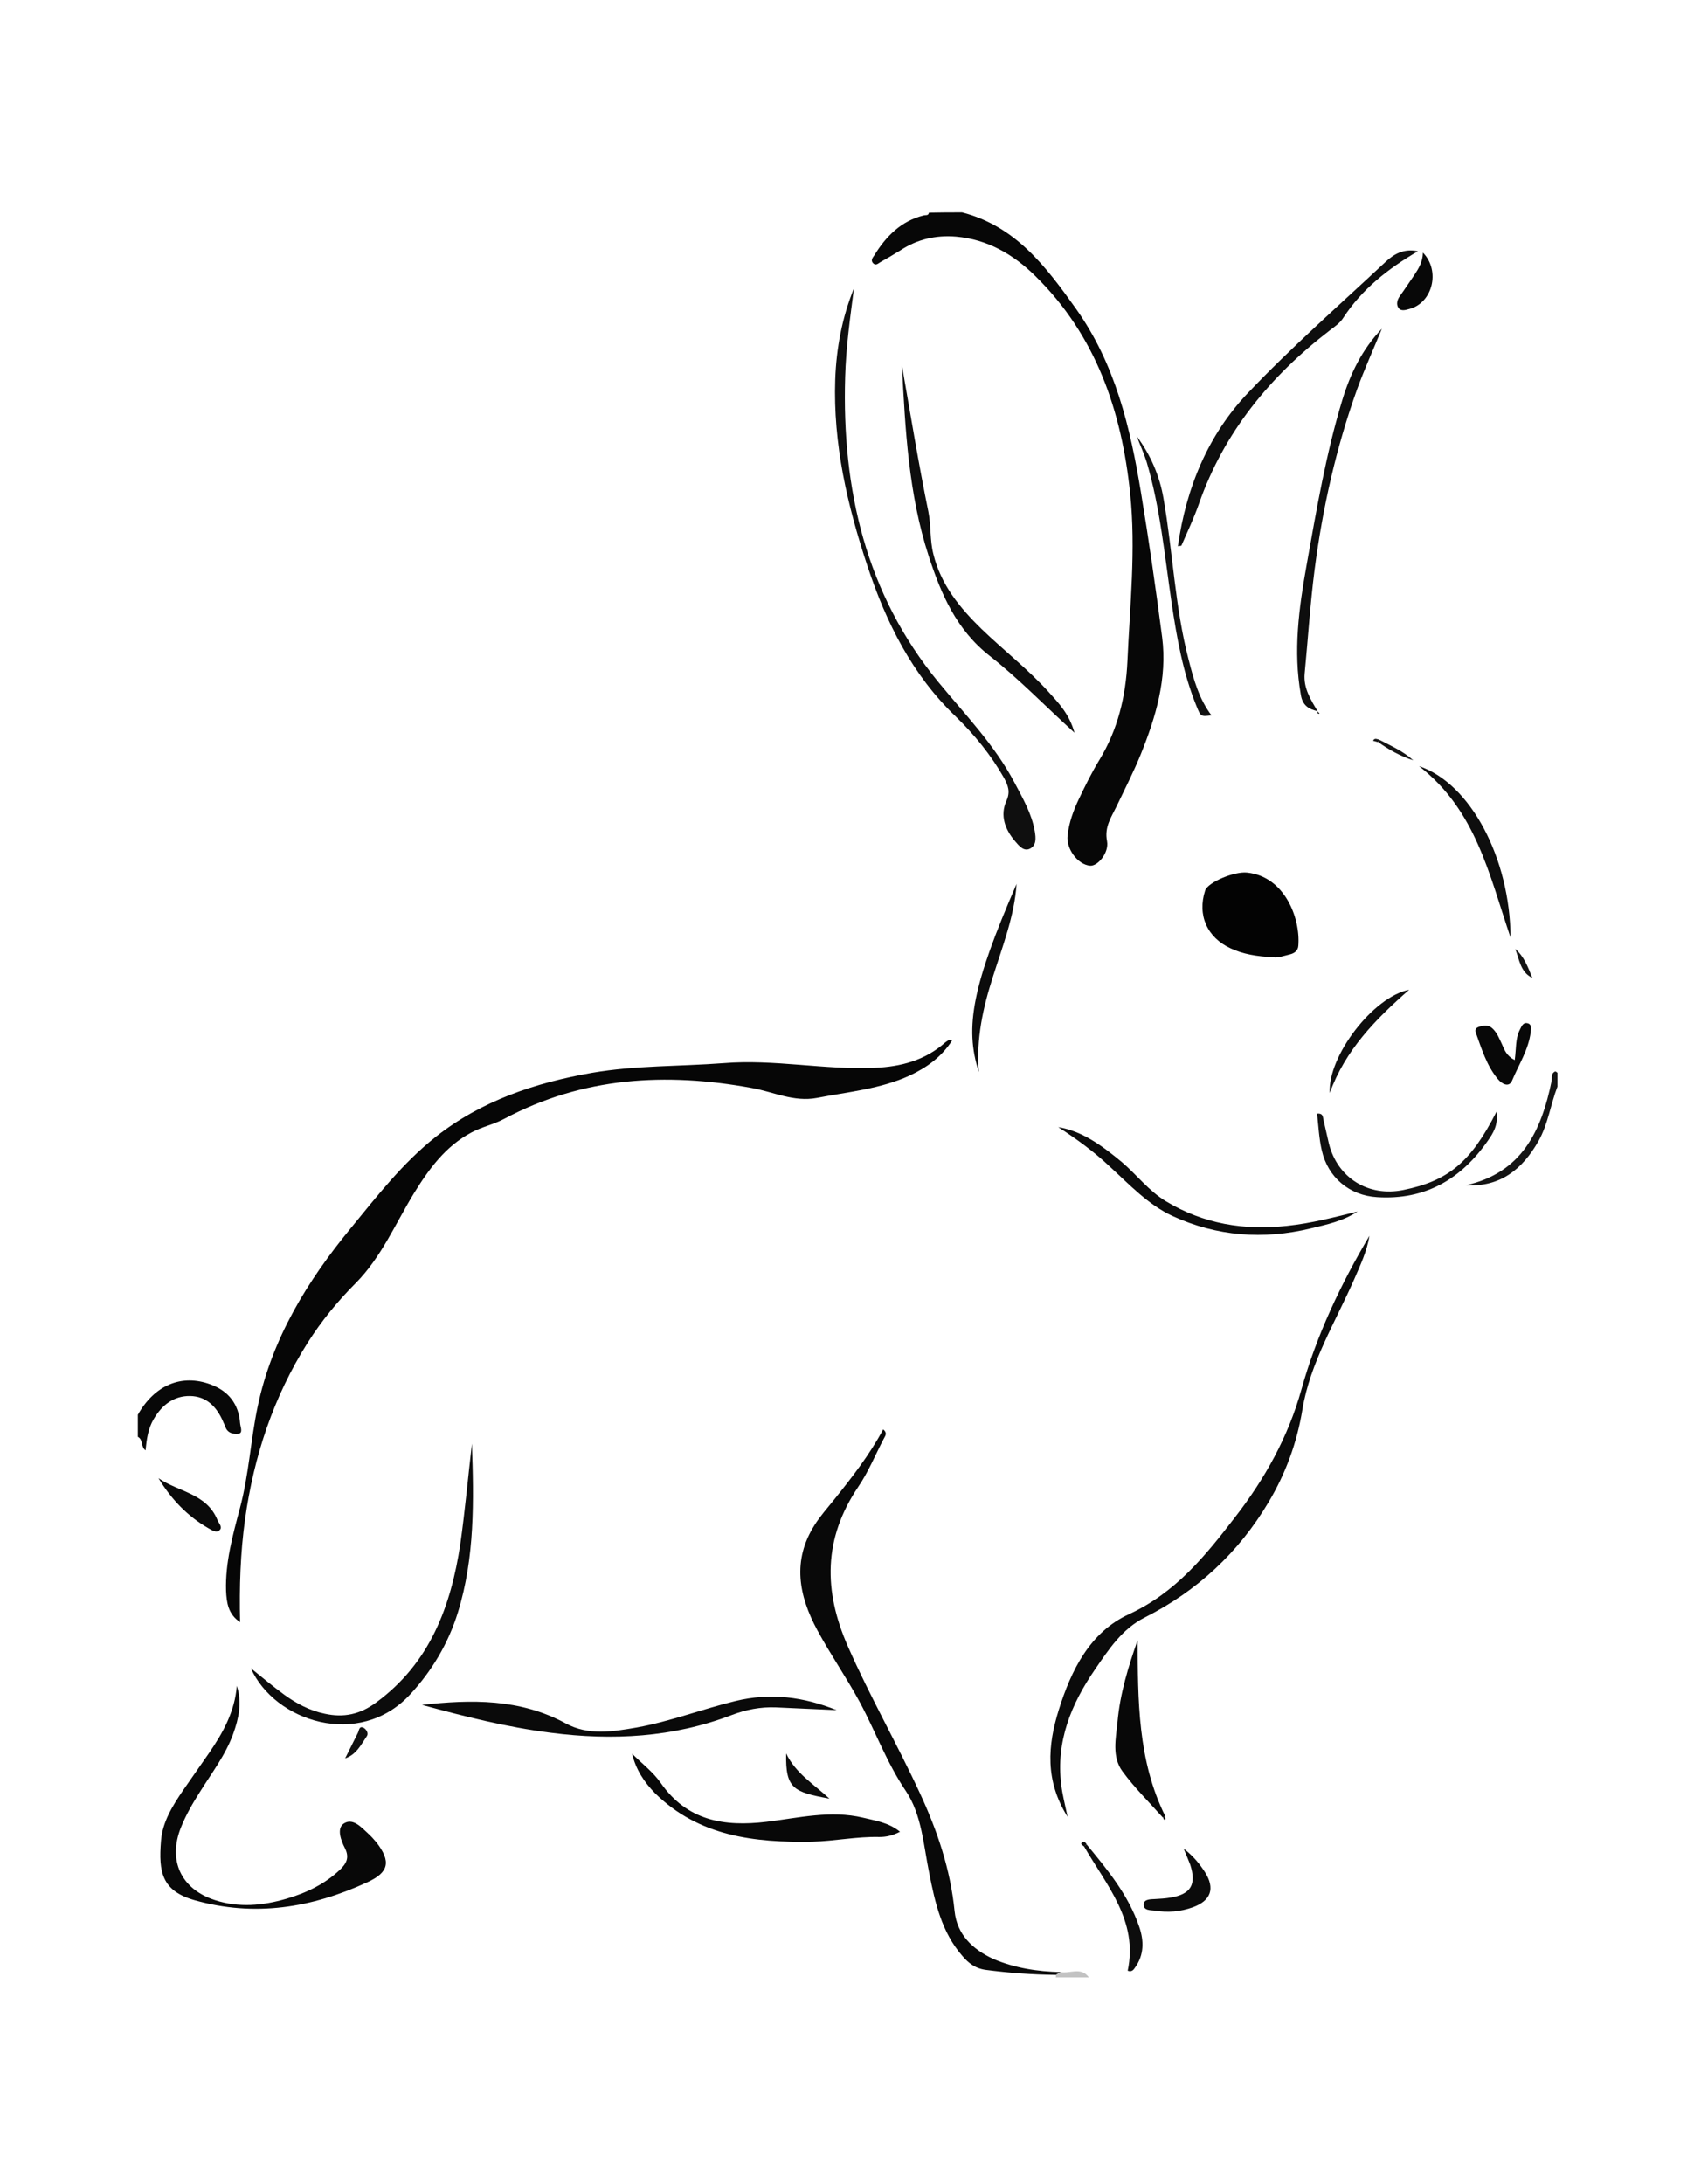 <?xml version="1.0" encoding="utf-8"?>
<!-- Generator: Adobe Illustrator 22.1.0, SVG Export Plug-In . SVG Version: 6.00 Build 0)  -->
<svg version="1.1" id="Layer_1" xmlns="http://www.w3.org/2000/svg" xmlns:xlink="http://www.w3.org/1999/xlink" x="0px" y="0px"
	 viewBox="0 0 612 792" style="enable-background:new 0 0 612 792;" xml:space="preserve">
<path style="fill:#070707;" d="M349,77c19.4,5,30.4,19.6,41.3,34.9c14.3,20.1,19.7,43,23.6,66.6c2.9,17.5,5.4,35,7.7,52.6
	c1.9,14.9-2.3,28.9-7.8,42.5c-2.6,6.4-5.8,12.6-8.8,18.9c-1.9,3.9-4.4,7.4-3.4,12.5c0.8,4.2-3.4,9.2-6.2,8.9
	c-4.4-0.4-8.7-6.1-8.1-11c0.5-4.6,2.1-9,4.1-13.2c2.3-4.8,4.6-9.5,7.4-14.1c6.7-11,9.6-23,10.2-35.8c0.9-20.3,3.1-40.5,1-60.8
	c-3.1-30-12.4-57.3-34.4-78.9c-7.9-7.8-17.3-13.3-28.8-14.3c-7.4-0.6-14.1,1-20.2,5c-2.4,1.5-4.8,2.9-7.3,4.3
	c-0.7,0.4-1.6,1.4-2.6,0.3c-0.9-1-0.1-2,0.4-2.7c4.3-7,9.8-12.6,18-14.6c0.7-0.2,1.7,0.2,1.9-1C341,77,345,77,349,77z"/>
<path style="fill:#080808;" d="M50,513c6.1-10.8,15.9-14.9,26.4-11c6.5,2.4,10.2,7.1,10.7,14.1c0.1,1.3,1.2,3.6-0.7,3.8
	c-1.6,0.2-4-0.2-4.7-2.7c-0.2-0.6-0.6-1.2-0.8-1.8c-2.3-5.3-6-9.1-11.9-9.2s-10.2,3.2-13.2,8.3c-2.1,3.5-2.6,7.4-3,11.4
	C51,524.6,52,522,50,521C50,518.3,50,515.7,50,513z"/>
<path style="fill:#141414;" d="M565,394c-2.5,6.5-3.4,13.6-6.9,19.8c-5.9,10.3-13.9,16.7-26.4,16c20.4-4.5,27.5-19.8,31.2-37.9
	c0.2-1.1-0.3-2.3,0.9-3.2c0.6-0.4,0.8,0,1.2,0.3C565,390.7,565,392.3,565,394z"/>
<path style="fill:#C2C2C2;" d="M384.8,715.1c3.4,0.6,7.4-2,10.2,1.9c-4,0-8,0-12,0c0.1-0.3,0.1-0.6,0-0.9
	C383.6,715.8,384.2,715.5,384.8,715.1z"/>
<path style="fill:#060606;" d="M345.4,377.3c-3.9,6-9.2,9.8-15.4,12.7c-10.7,4.9-22.3,5.9-33.6,8.1c-8.5,1.6-15.8-2.2-23.7-3.6
	c-31.2-5.7-61.3-4-89.8,11.2c-3.7,2-8.1,2.9-11.8,4.9c-9.5,5-15.5,13.3-21,22.2c-6.7,11-11.8,23.1-21,32.4
	c-6.6,6.6-12.5,13.8-17.5,21.7c-12.4,19.6-19.5,41.1-22.7,64c-1.7,12.2-2.1,24.5-1.8,37.3c-4.4-2.9-4.9-7.2-5.1-11.4
	c-0.3-10.2,2.4-20,5-29.8c3.3-12.2,3.9-24.8,6.5-37.1c5.2-24.6,18-45.4,33.7-64.5c9.6-11.7,18.9-23.7,30.9-33.2
	c16.6-13.1,36.1-19.6,56.7-23.2c15.8-2.7,31.8-2.3,47.7-3.5c18.4-1.5,36.5,2.5,54.8,1.7c9.5-0.4,18.3-2.7,25.6-9.2
	c0.4-0.3,0.8-0.6,1.2-0.8C344.3,377,344.6,377.2,345.4,377.3z"/>
<path style="fill:#090909;" d="M384.8,715.1c-0.6,0.3-1.2,0.6-1.8,1c-8.5-0.1-16.9-0.7-25.3-1.8c-3.9-0.5-6.4-2.5-8.6-5.1
	c-7.5-8.6-9.9-19.3-12-30c-2.1-10.2-2.7-21.2-8.5-29.8c-6.9-10.2-11-21.6-16.7-32.2c-4.8-8.9-10.6-17.2-15.4-26.1
	c-6.7-12.4-9.2-25.2-1-38.1c2-3.2,4.6-6.1,7-9.1c6.5-8.1,12.9-16.3,17.9-25.6c1.6,1.3,0.8,2.3,0.2,3.4c-3.1,5.9-5.6,12.1-9.3,17.5
	c-12.6,18.7-12.6,37.6-3.7,57.8c8,18.2,17.9,35.4,26.2,53.4c6.3,13.6,11,27.5,12.5,42.6c0.9,8.5,6.5,13.8,14,17.3
	C368,713.6,376.3,714.9,384.8,715.1z"/>
<path style="fill:#0B0B0B;" d="M387.3,658.8c-8.3-13.2-7.2-26-3.2-38.8c4.5-14.4,11.3-28.2,25.5-34.7c16.9-7.8,27.7-21.2,38.4-35.1
	c10.8-13.9,19.3-29.1,24.1-46.3c5.5-19.7,14.2-38.1,24.7-55.8c-0.9,5.6-3.3,10.6-5.5,15.7c-6.8,15.5-16,30.3-18.8,47.2
	c-2,12.2-6.1,23.3-12.3,33.7c-10.9,18.3-25.9,32.2-44.9,41.8c-8.2,4.1-13.1,11.6-18.1,18.9c-8.6,12.5-14.2,26.1-12.2,41.8
	C385.4,650.7,386.3,654.1,387.3,658.8z"/>
<path style="fill:#080808;" d="M85.9,611.3c2,6,0.7,11.8-1.3,17.4c-2.8,7.7-7.8,14.2-12.1,21.1c-2.6,4.1-5,8.2-6.8,12.7
	c-4.9,12-0.1,22.5,12.3,26.5c8.6,2.8,17.3,2,25.9-0.5c7.2-2.1,13.9-5.3,19.4-10.5c2.3-2.2,3.6-4.4,1.8-7.9c-1.4-2.7-3-7-0.5-8.8
	c3.3-2.3,6.4,1.2,8.9,3.5c1.1,1,2.1,2.1,3.1,3.3c5.3,6.9,4.5,10.8-3.3,14.4c-20.2,9.3-40.9,12.7-62.8,6.5
	c-11.8-3.4-13-10.2-12.1-21.4c0.5-6.9,4.2-12.8,8-18.4c3.1-4.5,6.3-9,9.4-13.5C80.9,628.3,85.2,620.6,85.9,611.3z"/>
<path style="fill:#030303;" d="M461.9,347.1c-6-0.3-10.9-1.1-15.4-3.2c-8.6-3.9-12.2-12.1-9.3-21c1-3,10.6-7,15.2-6.5
	c13.7,1.4,19.4,16.6,18.6,26.5c-0.1,1.8-1.4,2.7-2.8,3.1C465.8,346.6,463.4,347.4,461.9,347.1z"/>
<path style="fill:#0F0F0F;" d="M309.8,104.5c-1.4,10.8-2.9,21.4-3.2,32.2c-1.2,40.7,7.5,78.6,33.8,110.6
	c9.7,11.8,20.4,22.8,27.6,36.4c3,5.7,6.3,11.3,7.4,17.8c0.4,2.4,0.6,5-1.7,6.2c-2.3,1.2-4-1-5.4-2.6c-3.7-4.3-5.6-9.4-3.2-14.7
	c1.5-3.3,0.6-5.5-0.8-8.2c-4.7-8.3-10.7-15.7-17.5-22.3c-15.9-15.2-25.3-34.1-32.1-54.6c-7.3-22-12.5-44.3-11.7-67.7
	C303.4,126.2,305.5,115.1,309.8,104.5z"/>
<path style="fill:#0A0A0A;" d="M153.1,618.2c17.9-2,35.5-2.3,52.1,6.7c8.2,4.5,17.1,3,25.8,1.5c12.2-2.2,23.8-6.7,35.8-9.6
	c12.7-3.1,24.8-1.5,36.7,3.3c-7.4-0.3-14.8-0.7-22.1-1c-5.5-0.2-10.8,0.8-16,2.8c-21.2,8.1-43.1,9.3-65.6,6.4
	C183.9,626.3,168.5,622.4,153.1,618.2z"/>
<path style="fill:#0C0C0C;" d="M171.2,523.5c0.7,20.6,1.1,41.2-5.1,61.2c-3.5,11.3-9.5,21.3-17.4,29.8c-18.5,19.8-49.1,9.7-57.7-9.6
	c4.2,3.4,8,6.6,12.1,9.6c4.4,3.2,9.3,5.8,14.7,6.9c6.8,1.5,12.8,0.3,18.7-4.1c19.5-14.3,27.1-34.9,30.5-57.5
	C168.7,547.8,169.8,535.6,171.2,523.5z"/>
<path style="fill:#080808;" d="M229.3,635.9c3.5,3.5,7.6,6.6,10.4,10.6c9.6,13.8,23.1,15.9,38.3,14.1c11.7-1.4,23.3-4.3,35.1-1.5
	c4.5,1.1,9.2,1.7,13.4,5.1c-2.7,1.4-5,1.9-7.5,1.9c-8.2-0.2-16.2,1.5-24.3,1.7c-20.9,0.4-41.2-1.9-57.1-17.6
	C233.7,646.2,230.7,641.7,229.3,635.9z"/>
<path style="fill:#0E0E0E;" d="M514.4,91.1c-11,6.4-20.3,13.8-27,24c-1.3,2.1-3.2,3.3-5,4.7c-21.6,16.6-38.4,36.9-47.5,63
	c-1.8,5.1-4.1,10-6.3,15c-0.1,0.2-0.6,0.1-1.3,0.3c3-21.2,10.9-40.4,25.5-55.7c15.8-16.6,33-31.7,49.8-47.4
	C505.6,92.2,509.2,90,514.4,91.1z"/>
<path style="fill:#0D0D0D;" d="M327.2,132.5c3.1,17.7,6,35.5,9.6,53.1c1,5,0.5,10.2,1.8,15.3c2.7,11.1,9.6,19.5,17.5,27.2
	c8,7.7,16.9,14.6,24.4,22.9c3.6,4,7.4,7.9,9.3,14.7c-11-10-20.3-19.7-30.8-27.9c-12.1-9.5-17.6-22.4-22.1-36.2
	C329.6,179.2,328.4,155.8,327.2,132.5z"/>
<path style="fill:#0E0E0E;" d="M478.1,257.9c-3.3-0.7-5.6-2.1-6.2-6c-2.8-15.8-0.7-31.4,2.1-47c3.6-20.1,7-40.3,13-60
	c2.9-9.5,7.2-18.3,14.3-25.7c-3,7.3-6.3,14.6-9,22c-7.6,21.2-12.5,43-15.4,65.4c-1.6,12.5-2.4,25.1-3.6,37.6
	c-0.5,5.3,2.2,9.5,4.7,13.7L478.1,257.9z"/>
<path style="fill:#080808;" d="M421.9,659.1c-5-5.6-10.3-10.8-14.7-16.8c-3.9-5.3-2.4-11.9-1.8-17.9c0.9-10.2,3.9-20,7.3-29.7
	c0.1,21.8,0,43.6,10,63.8C422.4,658.7,422.1,658.9,421.9,659.1z"/>
<path style="fill:#0B0B0B;" d="M383.9,408.7c8.7,1.4,16,6.8,23.1,12.7c5.4,4.6,9.7,10.4,16,14.2c13.6,8.2,28.3,10.6,43.9,8.9
	c8.7-0.9,17.1-3.1,25.6-5.2c-5.1,3.4-11,4.7-16.9,6.1c-17.3,4.2-34.2,2.9-50.3-4.5c-8.8-4.1-15.5-11.3-22.6-17.8
	C396.7,417.4,390.1,412.7,383.9,408.7z"/>
<path style="fill:#111111;" d="M412.4,158.2c5,6.8,8.3,14.3,9.7,22.6c3.4,19.4,4.1,39.2,9.1,58.4c1.8,7.1,3.8,14.3,8.3,20.2
	c-3.9,0.5-3.9,0.5-5.5-3.5c-4.9-12.1-7.1-24.7-9-37.5c-2.5-17-4.1-34.2-9-50.8C415,164.4,413.6,161.4,412.4,158.2z"/>
<path style="fill:#0E0E0E;" d="M514.8,277.8c18.7,6.3,33,33.4,33.2,62.2C540.2,317,535.4,293.8,514.8,277.8z"/>
<path style="fill:#111111;" d="M542.9,403.1c0.7,4.9-1.3,7.9-3.2,10.6c-9.7,13.9-22.7,21.5-40.1,20.4c-10.1-0.6-17.9-7.2-20.1-17
	c-1-4.3-1.2-8.8-1.7-13.3c2.2-0.2,2.1,1.2,2.3,2.2c0.7,2.9,1.3,5.8,2,8.7c3.1,12.4,14.3,19.4,27,16.8
	C525.4,428.2,533.6,421.4,542.9,403.1z"/>
<path style="fill:#0C0C0C;" d="M368.8,320.5c-0.8,11.7-5.1,22.6-8.6,33.7c-3.6,11.2-6.1,22.5-5.1,34.5
	C349.8,372.5,352.9,357,368.8,320.5z"/>
<path style="fill:#080808;" d="M549.5,384.4c0.6-4.2,0.2-7.7,1.8-10.9c0.6-1.1,1.1-2.8,2.7-2.5c1.8,0.3,1.4,2.1,1.3,3.3
	c-0.8,6.3-4.3,11.7-6.7,17.4c-1.1,2.8-3.7,1.4-5.2-0.4c-4.1-4.9-5.9-11-8-16.8c-0.5-1.5,0.4-1.9,1.2-2.2c1.6-0.5,3.2-0.8,4.7,0.5
	c1.8,1.6,2.6,3.8,3.6,5.9C545.8,380.8,546.6,382.9,549.5,384.4z"/>
<path style="fill:#0D0D0D;" d="M394.2,668.8c7.6,9.2,15.2,18.4,19.1,29.9c1.7,5,1.8,10.1-1.5,14.7c-0.5,0.7-1.1,1.8-2.7,1.2
	c3.9-18.2-7.8-31.1-15.9-45.2C393.5,669.3,393.8,669.1,394.2,668.8z"/>
<path style="fill:#0B0B0B;" d="M429.4,670.3c3.7,2.9,5.8,5.6,7.7,8.5c3.8,6,2.2,10.4-4.4,12.8c-4.5,1.6-9.1,2-13.7,1.2
	c-1.5-0.2-4.3,0.1-4.1-2.4c0.2-1.8,2.5-1.7,4.2-1.8c1.8-0.1,3.6-0.2,5.4-0.5c7.5-1.2,9.6-4.7,7.3-11.9
	C431.2,674.6,430.5,673,429.4,670.3z"/>
<path style="fill:#0A0A0A;" d="M57.5,536c7.2,5,17.5,5.5,21.4,15.2c0.5,1.2,1.9,2.5,0.8,3.6c-1.2,1.2-2.7,0.1-4-0.6
	C68,549.8,62.1,543.6,57.5,536z"/>
<path style="fill:#080808;" d="M516.2,91.6c6.5,6.7,3.4,18.2-4.8,20.4c-1.4,0.4-3.2,1-4.1-0.4c-0.8-1.2-0.5-2.8,0.5-4.2
	c1.8-2.5,3.5-5.1,5.3-7.7C514.6,97.4,516.1,95.1,516.2,91.6z"/>
<path style="fill:#0E0E0E;" d="M511.2,358.9c-12.3,10.8-23.1,21.8-28.8,37.4C481.6,383.1,498.1,361.4,511.2,358.9z"/>
<path style="fill:#0D0D0D;" d="M285.2,635.8c3.4,7.2,10.1,11.2,15.7,16.4C287.9,649.8,284.9,648.6,285.2,635.8z"/>
<path style="fill:#111111;" d="M125.2,637.6c1.5-3.1,3.1-6.1,4.6-9.2c0.5-0.9,0.4-2.7,2.1-1.9c0.9,0.5,1.9,1.9,1.2,3
	C131,632.6,129.3,636.2,125.2,637.6z"/>
<path style="fill:#141414;" d="M555.9,354.6c-4.3-2-4.7-6.6-6.2-10.5C552.9,346.8,554.3,350.7,555.9,354.6z"/>
<path style="fill:#141414;" d="M500.5,268.3c4.2,2.2,8.6,4.1,12.2,7.4c-4.6-1.5-8.8-3.8-12.7-6.6
	C500.1,268.8,500.3,268.5,500.5,268.3z"/>
<path style="fill:#141414;" d="M499.9,269.1c-0.6-0.2-1.2-0.3-1.8-0.5c0.6-1.2,1.5-0.5,2.3-0.4C500.3,268.5,500.1,268.8,499.9,269.1
	z"/>
<path style="fill:#0D0D0D;" d="M393.2,669.5c-0.4-0.4-1.3-0.8-0.8-1.3c0.6-0.6,1.4-0.3,1.8,0.6C393.8,669.1,393.5,669.3,393.2,669.5
	z"/>
<path style="fill:#0E0E0E;" d="M478,258c0.2,0.2,0.5,0.5,0.7,0.7c-0.1,0-0.3,0.2-0.4,0.1c-0.5-0.2-0.5-0.6-0.1-0.9
	C478.1,257.9,478,258,478,258z"/>
<path style="fill:#080808;" d="M422.7,658.5c0,0.4,0.2,1.1,0.1,1.2c-0.5,0.4-0.7-0.1-0.8-0.6C422.1,658.9,422.4,658.7,422.7,658.5z"
	/>
</svg>
